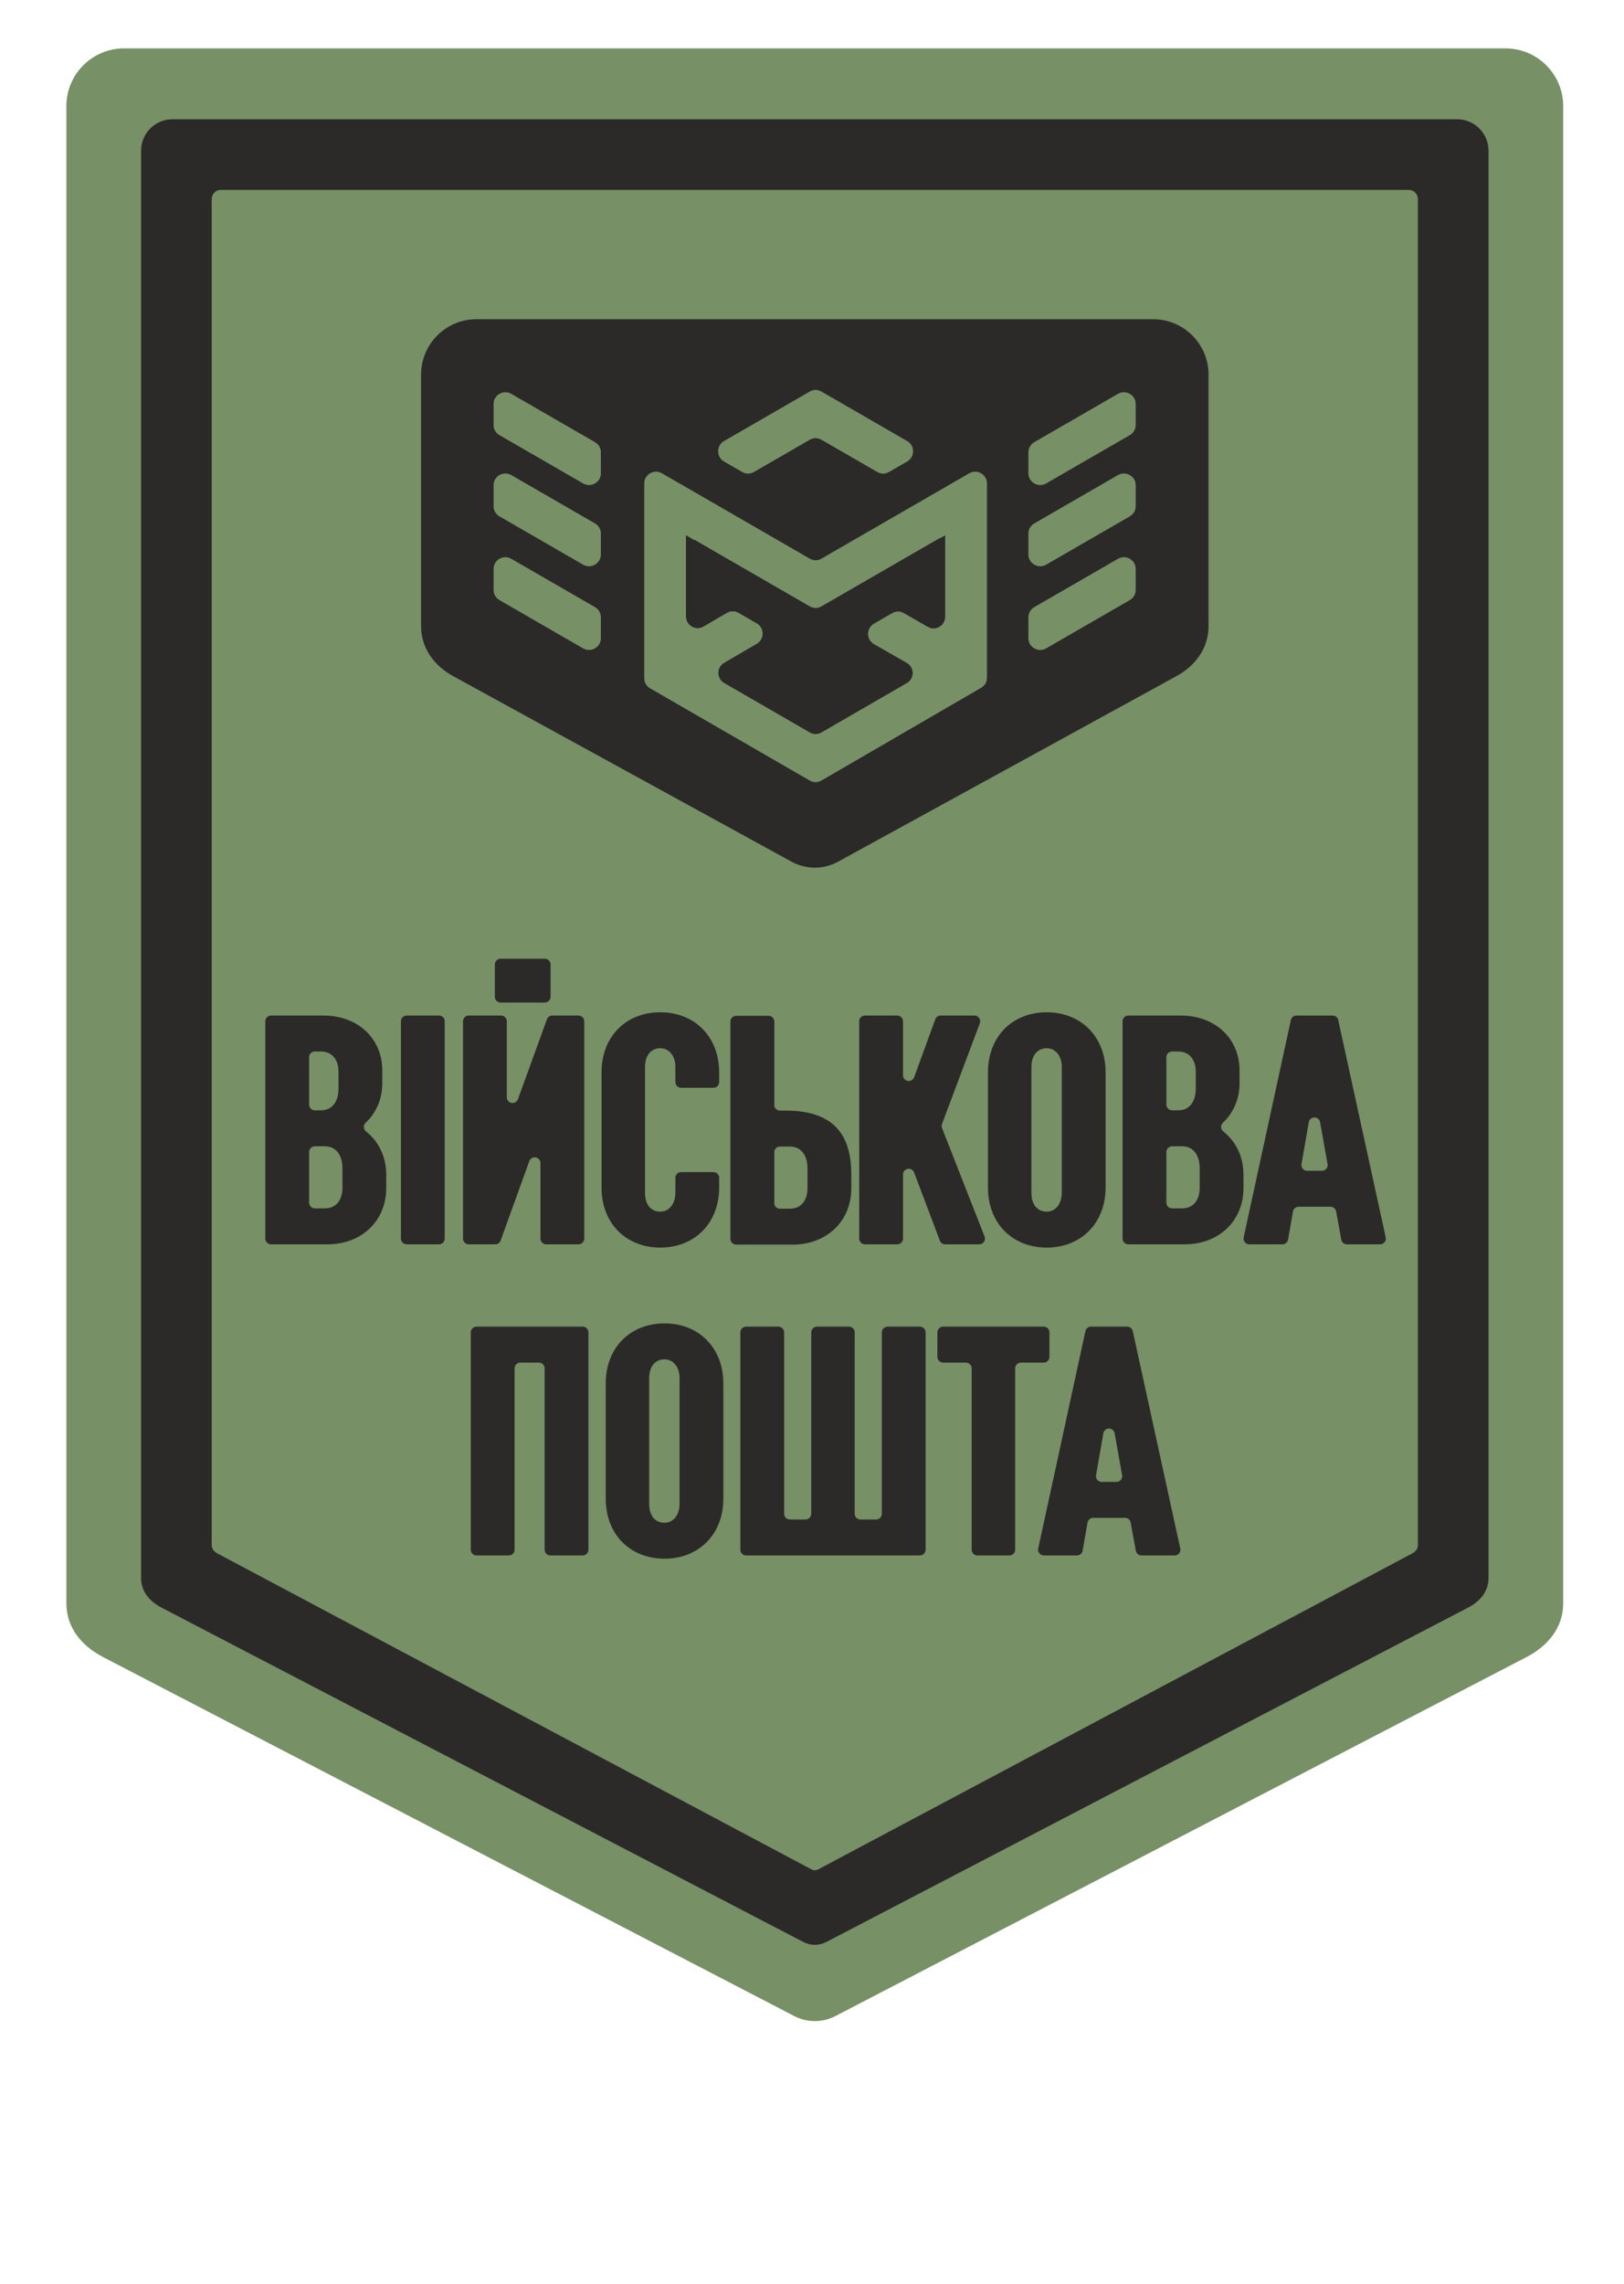<?xml version="1.0" encoding="UTF-8"?>
<!DOCTYPE svg PUBLIC "-//W3C//DTD SVG 1.1//EN" "http://www.w3.org/Graphics/SVG/1.1/DTD/svg11.dtd">
<!-- Creator: CorelDRAW 2020 (64-Bit) -->
<svg xmlns="http://www.w3.org/2000/svg" xml:space="preserve" width="3780px" height="5315px" version="1.1" shape-rendering="geometricPrecision" text-rendering="geometricPrecision" image-rendering="optimizeQuality" fill-rule="evenodd" clip-rule="evenodd"
viewBox="0 0 3780 5315.63"
 xmlns:xlink="http://www.w3.org/1999/xlink"
 xmlns:xodm="http://www.corel.com/coreldraw/odm/2003">
 <g id="Слой_x0020_1">
  <g id="лого_військова_пошта_12.0.cdr">
   <path fill="#779066" d="M288.48 112.61l3216.08 0c73.86,0 134.12,60.27 134.12,134.14l0 3484.69c0,56.41 -35.53,99.03 -85.6,125.02l-1607.97 835c-30.87,16.04 -66.17,16.04 -97.04,0l-1608.1 -835.01c-50.1,-26.01 -85.62,-68.55 -85.62,-125.03l0 -3484.67c0,-73.88 60.26,-134.14 134.13,-134.14z"/>
   <path fill="#2B2A29" d="M1884.71 1816.19l-371.39 -214.51c-8.69,-5 -13.65,-13.61 -13.65,-23.62l0 -452.8c0,-10 4.96,-18.63 13.65,-23.61 8.66,-5.04 18.59,-5.04 27.27,0l74.66 43.1 269.49 155.58c8.69,5 18.62,5 27.3,0l276.37 -159.56 0 0 67.78 -39.12c8.68,-5.04 18.61,-5.04 27.28,0 8.68,4.98 13.65,13.61 13.65,23.61l0 451.59c0,10 -4.94,18.58 -13.6,23.61l-371.46 215.67c-8.7,5.06 -18.65,5.06 -27.35,0.06zm-199.27 -226.55c66.45,38.37 132.81,76.74 199.3,115.17 8.69,4.98 18.62,4.98 27.3,0 66.35,-38.34 132.57,-76.66 198.86,-114.94 8.7,-5 13.67,-13.63 13.65,-23.67 -0.02,-10.04 -5.02,-18.65 -13.72,-23.65l-76.3 -43.68c-8.71,-5 -13.72,-13.61 -13.72,-23.63 -0.03,-10.04 4.95,-18.67 13.63,-23.67l42.2 -24.39c8.64,-4.98 18.54,-5 27.21,-0.03l55.5 31.79c8.68,4.97 18.6,4.97 27.26,-0.07 8.65,-5.02 13.59,-13.61 13.59,-23.59l0 -189.92 -11.79 6.81 0 -0.91 -276.37 159.56c-8.68,5 -18.61,5 -27.3,0l-269.49 -155.61 0 0.94 -18.67 -10.79 0 189.4c0,10.05 4.98,18.68 13.7,23.67 8.72,5.02 18.69,4.96 27.37,-0.11l54.07 -31.62c8.69,-5.11 18.69,-5.14 27.43,-0.09l41.96 24.22c8.64,5.01 13.61,13.58 13.63,23.55 0.03,9.98 -4.88,18.6 -13.51,23.65l-75.92 44.41c-8.63,5.06 -13.54,13.63 -13.5,23.64 0.03,9.96 4.98,18.54 13.63,23.56zm0 -563.06l199.3 -115.06c8.69,-5 18.62,-5 27.3,0l199.29 115.06c8.68,5.01 13.65,13.62 13.65,23.66 0,9.98 -4.97,18.59 -13.65,23.59l-42.1 24.32c-8.67,5.02 -18.6,5.02 -27.28,0l-129.91 -75.01c-8.68,-4.99 -18.61,-4.99 -27.3,0l-129.9 75.01c-8.68,5.02 -18.62,5.03 -27.28,0l-42.12 -24.32c-8.67,-5 -13.63,-13.61 -13.63,-23.61 0,-10.02 4.96,-18.63 13.63,-23.64zm722.24 2.59l194.73 -112.43c8.68,-5 18.61,-5 27.3,0 8.68,5.04 13.64,13.61 13.64,23.63l0 48.4c0,10.03 -4.96,18.63 -13.64,23.65l-194.76 112.43c-8.68,5.02 -18.61,5.02 -27.27,0 -8.69,-5.02 -13.65,-13.61 -13.65,-23.63l0 -48.39c0,-10.04 4.96,-18.62 13.65,-23.66zm0 189.08l194.73 -112.46c8.68,-4.98 18.61,-4.98 27.3,0 8.68,5.02 13.64,13.61 13.64,23.64l0 48.41c0,10.02 -4.96,18.61 -13.64,23.63l-194.76 112.42c-8.68,5.04 -18.61,5.04 -27.27,0 -8.69,-5.02 -13.65,-13.61 -13.65,-23.62l0 -48.39c0,-10.02 4.96,-18.65 13.65,-23.63zm0 194.8l194.73 -112.42c8.68,-5.01 18.61,-5.01 27.3,0 8.68,5.01 13.64,13.62 13.64,23.62l0 48.39c0,10.03 -4.96,18.65 -13.64,23.64l-194.76 112.45c-8.68,5 -18.61,5 -27.27,0 -8.69,-5 -13.65,-13.61 -13.65,-23.63l0 -48.41c0,-10.03 4.96,-18.62 13.65,-23.64zm-1023.09 -383.88l-194.75 -112.43c-8.69,-5 -18.62,-5 -27.28,0 -8.68,5.04 -13.65,13.61 -13.65,23.63l0 48.4c0,10.03 4.97,18.63 13.65,23.65l194.73 112.43c8.69,5.02 18.62,5.02 27.3,0 8.68,-5.02 13.63,-13.61 13.63,-23.63l0 -48.39c0,-10.04 -4.95,-18.62 -13.63,-23.66zm0 189.08l-194.75 -112.46c-8.69,-4.98 -18.62,-4.98 -27.28,0 -8.68,5.02 -13.65,13.61 -13.65,23.64l0 48.41c0,10.02 4.97,18.61 13.65,23.63l194.73 112.42c8.69,5.04 18.62,5.04 27.3,0 8.68,-5.02 13.63,-13.61 13.63,-23.62l0 -48.39c0,-10.02 -4.95,-18.65 -13.63,-23.63zm0 194.8l-194.75 -112.42c-8.69,-5.01 -18.62,-5.01 -27.28,0 -8.68,5.01 -13.65,13.62 -13.65,23.62l0 48.39c0,10.03 4.97,18.65 13.65,23.64l194.73 112.45c8.69,5 18.62,5 27.3,0 8.68,-5 13.63,-13.61 13.63,-23.63l0 -48.41c0,-10.03 -4.95,-18.62 -13.63,-23.64zm-275.84 -670.16l1575.53 0c70.99,0 128.8,57.79 128.8,128.78l0 585.26c0,51.69 -30.6,92.41 -74.71,116.56l-787.73 431.88c-33.81,18.5 -74.36,18.5 -108.18,0l-787.8 -431.88c-44.11,-24.17 -74.69,-64.85 -74.69,-116.56l0 -585.26c0,-71.01 57.77,-128.78 128.78,-128.78z"/>
   <path fill="#2B2A29" d="M492.59 463.3l0 3132.12c0,9.2 5.52,15.63 13.65,19.95l1382.61 735.1c5.11,2.7 10.35,2.7 15.45,0l1382.5 -735.1c8.12,-4.32 13.64,-10.73 13.64,-19.95l0 -3132.12c0,-11.76 -9.64,-21.39 -21.38,-21.39l-2765.09 0c-11.73,0 -21.38,9.63 -21.38,21.39zm-164.4 -112.76c0,-40.23 32.78,-73.03 73.04,-73.03l2990.57 0c40.27,0 73.05,32.8 73.05,73.03l0 3322.09c0,30.51 -19.57,53.98 -46.63,68.09l-1495.23 778.84c-16.56,8.62 -36.26,8.62 -52.82,0l-1495.36 -778.84c-27.06,-14.11 -46.62,-37.58 -46.62,-68.09l0 -3322.09z"/>
   <path fill="#2B2A29" fill-rule="nonzero" d="M630.78 2895.8l131.16 0c80.62,0 136.91,-55.53 136.91,-130.84l0 -31.17c0,-41.79 -17.36,-77.21 -47.02,-100.74 -3.14,-2.48 -4.87,-5.89 -5.05,-9.91 -0.16,-4.02 1.27,-7.52 4.19,-10.29 24.25,-22.8 38.75,-54.9 38.75,-92.04l0 -29.67c0,-73.76 -56.29,-127.76 -136.91,-127.76l-122.03 0c-7.36,0 -13.36,5.98 -13.36,13.34l0 505.7c0,7.36 6,13.38 13.36,13.38zm125.07 -228.18c27.38,0 41.07,22.04 41.07,50.97l0 45.62c0,27.4 -13.69,47.93 -41.07,47.93l-23.13 0c-7.36,0 -13.38,-6.02 -13.38,-13.36l0 -117.78c0,-7.4 6.02,-13.38 13.38,-13.38l23.13 0zm-9.13 -220.6c27.39,0 41.07,20.54 41.07,47.18l0 38.8c0,29.63 -13.68,50.94 -41.07,50.94l-14 0c-7.36,0 -13.38,-6 -13.38,-13.36l0 -110.17c0,-7.35 6.02,-13.39 13.38,-13.39l14 0zm199.72 448.78l75.19 0c7.36,0 13.36,-6.02 13.36,-13.38l0 -505.7c0,-7.36 -6,-13.34 -13.36,-13.34l-75.19 0c-7.36,0 -13.36,5.98 -13.36,13.34l0 505.7c0,7.36 6,13.38 13.36,13.38zm218.76 -8.85l66.71 -184.75c2.23,-6.16 8.43,-9.73 14.88,-8.62 6.46,1.14 11.07,6.64 11.07,13.16l0 175.68c0,7.36 6,13.38 13.36,13.38l75.19 0c7.36,0 13.37,-6.02 13.37,-13.38l0 -505.7c0,-7.36 -6.01,-13.34 -13.37,-13.34l-60.93 0c-5.72,0 -10.61,3.39 -12.56,8.79l-67.47 185.91c-2.23,6.16 -8.43,9.75 -14.88,8.63 -6.45,-1.16 -11.06,-6.61 -11.06,-13.17l0 -176.82c0,-7.36 -6,-13.34 -13.36,-13.34l-75.19 0c-7.36,0 -13.36,5.98 -13.36,13.34l0 505.7c0,7.36 6,13.38 13.36,13.38l61.67 0c5.75,0 10.62,-3.43 12.57,-8.85zm406.8 -145.86l0 33.78c0,29.64 -16.74,44.86 -35,44.86 -20.52,0 -35.74,-14.45 -35.74,-44.11l0 -292.09c0,-28.88 15.22,-44.09 35.74,-44.09 18.26,0 35,15.21 35,44.09l0 34.57c0,7.36 6,13.38 13.36,13.38l75.19 0c7.36,0 13.36,-6.02 13.36,-13.38l0 -22.39c0,-84.44 -58.55,-139.96 -136.91,-139.96 -79.1,0 -136.9,55.52 -136.9,139.96l0 267.75c0,84.41 57.8,139.93 136.9,139.93 78.36,0 136.91,-55.52 136.91,-139.93l0 -22.37c0,-7.37 -6,-13.39 -13.36,-13.39l-75.19 0c-7.36,0 -13.36,6.02 -13.36,13.39zm628.1 154.71l79.15 0c4.56,0 8.47,-2.06 11.04,-5.85 2.57,-3.77 3.07,-8.18 1.41,-12.41l-98.98 -252.29c-1.25,-3.22 -1.27,-6.38 -0.06,-9.6l88 -234.21c1.59,-4.23 1.06,-8.61 -1.53,-12.31 -2.58,-3.71 -6.47,-5.75 -10.99,-5.75l-78.6 0c-5.72,0 -10.59,3.39 -12.54,8.77l-49.22 134.73c-2.23,6.14 -8.45,9.72 -14.88,8.56 -6.45,-1.13 -11.04,-6.63 -11.04,-13.17l0 -125.55c0,-7.36 -6.02,-13.34 -13.38,-13.34l-75.19 0c-7.36,0 -13.36,5.98 -13.36,13.34l0 505.7c0,7.36 6,13.38 13.36,13.38l75.19 0c7.36,0 13.38,-6.02 13.38,-13.38l0 -149.11c0,-6.51 4.56,-11.99 10.97,-13.17 6.41,-1.16 12.61,2.36 14.9,8.43l59.86 158.58c2,5.29 6.83,8.65 12.51,8.65zm373.33 -132.34l0 -267.75c0,-84.44 -58.55,-139.96 -136.9,-139.96 -79.11,0 -136.91,55.52 -136.91,139.96l0 267.75c0,84.41 57.8,139.93 136.91,139.93 78.35,0 136.9,-55.52 136.9,-139.93zm-101.91 11.41c0,29.64 -16.74,44.86 -34.99,44.86 -20.55,0 -35.75,-14.45 -35.75,-44.11l0 -292.09c0,-28.88 15.2,-44.09 35.75,-44.09 18.25,0 34.99,15.21 34.99,44.09l0 291.34zm154.85 120.93l131.14 0c80.63,0 136.92,-55.53 136.92,-130.84l0 -31.17c0,-41.79 -17.36,-77.21 -47.02,-100.74 -3.16,-2.48 -4.89,-5.89 -5.05,-9.91 -0.18,-4.02 1.27,-7.52 4.2,-10.29 24.22,-22.8 38.73,-54.9 38.73,-92.04l0 -29.67c0,-73.76 -56.28,-127.76 -136.91,-127.76l-122.01 0c-7.36,0 -13.38,5.98 -13.38,13.34l0 505.7c0,7.36 6.02,13.38 13.38,13.38zm125.06 -228.18c27.39,0 41.07,22.04 41.07,50.97l0 45.62c0,27.4 -13.68,47.93 -41.07,47.93l-23.15 0c-7.36,0 -13.36,-6.02 -13.36,-13.36l0 -117.78c0,-7.4 6,-13.38 13.36,-13.38l23.15 0zm-9.13 -220.6c27.37,0 41.07,20.54 41.07,47.18l0 38.8c0,29.63 -13.7,50.94 -41.07,50.94l-14.02 0c-7.36,0 -13.36,-6 -13.36,-13.36l0 -110.17c0,-7.35 6,-13.39 13.36,-13.39l14.02 0zm255.97 437.68l11.37 -65.29c1.12,-6.47 6.61,-11.09 13.16,-11.09l74.21 0c6.52,0 11.97,4.57 13.15,10.98l11.97 65.55c1.18,6.41 6.62,10.95 13.14,10.95l77.21 0c4.18,0 7.79,-1.74 10.42,-4.97 2.62,-3.27 3.55,-7.16 2.64,-11.26l-110.52 -505.69c-1.36,-6.2 -6.7,-10.5 -13.06,-10.5l-84.18 0c-6.37,0 -11.72,4.3 -13.07,10.52l-109.81 505.69c-0.9,4.09 0.03,7.99 2.66,11.24 2.62,3.23 6.21,4.97 10.4,4.97l77.13 0c6.58,0 12.06,-4.63 13.18,-11.1zm74.52 -273.16l17.36 97.4c0.71,4.04 -0.29,7.81 -2.91,10.95 -2.65,3.13 -6.17,4.79 -10.26,4.79l-34.31 0c-4.08,0 -7.59,-1.65 -10.24,-4.77 -2.63,-3.15 -3.62,-6.9 -2.93,-10.92l16.95 -97.41c1.13,-6.43 6.6,-11.04 13.15,-11.06 6.56,-0.02 12.04,4.56 13.19,11.02zm-1791.35 -367.05l0 75.19c0,7.38 -6,13.37 -13.36,13.37l-102.97 0c-7.36,0 -13.38,-5.99 -13.38,-13.37l0 -75.19c0,-7.36 6.02,-13.34 13.38,-13.34l102.97 0c7.36,0 13.36,5.98 13.36,13.34zm432.31 651.98l75.19 0 55.63 0c80.64,0 136.91,-55.52 136.91,-130.83l0 -31.16c0,-75.6 -25.05,-149.86 -152.11,-149.86l-14.01 0c-6.36,0 -11.7,-4.48 -13.06,-10.43l0 -196.77c0,-7.36 -6,-13.36 -13.36,-13.36l-75.19 0c-7.54,0 -13.7,5.71 -13.7,13.36l0 505.69c0,7.63 6.16,13.36 13.7,13.36zm88.55 -94.1l0 -123.64c1.36,-5.95 6.7,-10.45 13.06,-10.45l23.13 0c27.39,0 41.07,22.06 41.07,50.98l0 45.63c0,27.38 -13.68,47.93 -41.07,47.93l-23.13 0c-6.36,0 -11.7,-4.47 -13.06,-10.45zm792.21 533.16l17.35 97.42c0.72,4.02 -0.29,7.79 -2.91,10.93 -2.63,3.13 -6.18,4.8 -10.26,4.8l-34.29 0c-4.08,0 -7.61,-1.66 -10.24,-4.78 -2.64,-3.11 -3.65,-6.86 -2.95,-10.88l16.96 -97.41c1.12,-6.47 6.6,-11.06 13.14,-11.1 6.56,-0.02 12.06,4.61 13.2,11.02zm-74.52 273.2l11.36 -65.31c1.12,-6.45 6.61,-11.08 13.16,-11.08l74.21 0c6.52,0 11.99,4.56 13.15,10.97l11.97 65.52c1.18,6.4 6.64,10.99 13.16,10.99l77.19 0c4.2,0 7.79,-1.73 10.43,-4.98 2.63,-3.29 3.54,-7.18 2.65,-11.24l-110.54 -505.71c-1.34,-6.22 -6.72,-10.52 -13.06,-10.52l-84.18 0c-6.36,0 -11.72,4.32 -13.07,10.54l-109.81 505.69c-0.88,4.07 0.03,7.99 2.66,11.24 2.62,3.27 6.23,4.98 10.41,4.98l77.14 0c6.56,0 12.04,-4.63 13.17,-11.09zm-90.61 -521.36l-234.14 0c-7.35,0 -13.36,6.02 -13.36,13.36l0 56.93c0,7.36 6,13.38 13.36,13.38l53.12 0c7.36,0 13.37,6.01 13.37,13.38l0 422.02c0,7.34 6.02,13.38 13.38,13.38l74.42 0c7.36,0 13.36,-6.04 13.36,-13.38l0 -422.02c0,-7.37 6,-13.38 13.38,-13.38l53.11 0c7.38,0 13.38,-6.02 13.38,-13.38l0 -56.93c0,-7.34 -6.04,-13.36 -13.38,-13.36zm-376.82 13.36l0 422.05c0,7.33 -6.02,13.35 -13.38,13.35l-36.39 0c-7.34,0 -13.36,-5.99 -13.36,-13.35l0 -422.05c0,-7.34 -6.02,-13.36 -13.38,-13.36l-74.41 0c-7.36,0 -13.38,6.02 -13.38,13.36l0 422.05c0,7.33 -6.02,13.35 -13.38,13.35l-36.37 0c-7.36,0 -13.38,-5.99 -13.38,-13.35l0 -422.05c0,-7.34 -6.02,-13.36 -13.36,-13.36l-75.19 0c-7.34,0 -13.36,6.02 -13.36,13.36l0 505.71c0,7.34 6,13.38 13.36,13.38l404.53 0c7.36,0 13.38,-6.04 13.38,-13.38l0 -505.71c0,-7.34 -6.02,-13.36 -13.38,-13.36l-75.19 0c-7.34,0 -13.36,6.04 -13.36,13.36zm-470.82 398.13c0,29.66 -16.74,44.9 -34.98,44.9 -20.55,0 -35.77,-14.46 -35.77,-44.15l0 -292.05c0,-28.92 15.22,-44.13 35.77,-44.13 18.24,0 34.98,15.22 34.98,44.13l0 291.3zm101.91 -11.39l0 -267.77c0,-84.4 -58.56,-139.92 -136.89,-139.92 -79.12,0 -136.93,55.54 -136.93,139.92l0 267.77c0,84.4 57.81,139.94 136.93,139.94 78.33,0 136.89,-55.54 136.89,-139.94zm-486.02 118.97l0 -422.02c0,-7.37 6,-13.38 13.36,-13.38l43.25 0c7.36,0 13.36,6.01 13.36,13.38l0 422.02c0,7.34 6,13.38 13.38,13.38l75.17 0c7.36,0 13.38,-6.04 13.38,-13.38l0 -505.71c0,-7.34 -6.02,-13.36 -13.38,-13.36l-247.08 0c-7.36,0 -13.38,6.02 -13.38,13.36l0 505.71c0,7.34 6.02,13.38 13.38,13.38l75.17 0c7.38,0 13.39,-6.04 13.39,-13.38z"/>
   <path fill="#779066" d="M1162.56 1012.42l194.73 112.43c8.69,5.02 18.62,5.02 27.3,0 8.68,-5.02 13.63,-13.61 13.63,-23.63l0 -48.39c0,-10.04 -4.95,-18.62 -13.63,-23.66l-194.75 -112.43c-8.69,-5 -18.62,-5 -27.28,0 -8.68,5.04 -13.65,13.61 -13.65,23.63l0 48.4c0,10.03 4.97,18.63 13.65,23.65zm222.03 205.83l-194.75 -112.46c-8.69,-4.98 -18.62,-4.98 -27.28,0 -8.68,5.02 -13.65,13.61 -13.65,23.64l0 48.41c0,10.02 4.97,18.61 13.65,23.63l194.73 112.42c8.69,5.04 18.62,5.04 27.3,0 8.68,-5.02 13.63,-13.61 13.63,-23.62l0 -48.39c0,-10.02 -4.95,-18.65 -13.63,-23.63zm0 194.8l-194.75 -112.42c-8.69,-5.01 -18.62,-5.01 -27.28,0 -8.68,5.01 -13.65,13.62 -13.65,23.62l0 48.39c0,10.03 4.97,18.65 13.65,23.64l194.73 112.45c8.69,5 18.62,5 27.3,0 8.68,-5 13.63,-13.61 13.63,-23.63l0 -48.41c0,-10.03 -4.95,-18.62 -13.63,-23.64zm527.45 -389.91l129.91 75.01c8.68,5.02 18.61,5.02 27.28,0l42.1 -24.32c8.68,-5 13.65,-13.61 13.65,-23.59 0,-10.04 -4.97,-18.65 -13.65,-23.66l-199.29 -115.06c-8.68,-5 -18.61,-5 -27.3,0l-199.3 115.06c-8.67,5.01 -13.63,13.62 -13.63,23.64 0,10 4.96,18.61 13.63,23.61l42.12 24.32c8.66,5.03 18.6,5.02 27.28,0l129.9 -75.01c8.69,-4.99 18.62,-4.99 27.3,0zm690.37 -106.4l-194.73 112.43c-8.69,5.04 -13.65,13.62 -13.65,23.66l0 48.39c0,10.02 4.96,18.61 13.65,23.63 8.66,5.02 18.59,5.02 27.27,0l194.76 -112.43c8.68,-5.02 13.64,-13.62 13.64,-23.65l0 -48.4c0,-10.02 -4.96,-18.59 -13.64,-23.63 -8.69,-5 -18.62,-5 -27.3,0zm0 189.05l-194.73 112.46c-8.69,4.98 -13.65,13.61 -13.65,23.63l0 48.39c0,10.01 4.96,18.6 13.65,23.62 8.66,5.04 18.59,5.04 27.27,0l194.76 -112.42c8.68,-5.02 13.64,-13.61 13.64,-23.63l0 -48.41c0,-10.03 -4.96,-18.62 -13.64,-23.64 -8.69,-4.98 -18.62,-4.98 -27.3,0zm0 194.84l-194.73 112.42c-8.69,5.02 -13.65,13.61 -13.65,23.64l0 48.41c0,10.02 4.96,18.63 13.65,23.63 8.66,5 18.59,5 27.27,0l194.76 -112.45c8.68,-4.99 13.64,-13.61 13.64,-23.64l0 -48.39c0,-10 -4.96,-18.61 -13.64,-23.62 -8.69,-5.01 -18.62,-5.01 -27.3,0zm-305.29 276.22l0 -451.59c0,-10 -4.97,-18.63 -13.65,-23.61 -8.67,-5.04 -18.6,-5.04 -27.28,0l-67.78 39.12 -276.37 159.56c-8.68,5 -18.61,5 -27.3,0l-269.49 -155.58 -74.66 -43.1c-8.68,-5.04 -18.61,-5.04 -27.27,0 -8.69,4.98 -13.65,13.61 -13.65,23.61l0 452.8c0,10.01 4.96,18.62 13.65,23.62l371.39 214.51c8.7,5 18.65,5 27.35,-0.06l371.46 -215.67c8.66,-5.03 13.6,-13.61 13.6,-23.61zm-172.57 -10.65c0.02,10.04 -4.95,18.67 -13.65,23.67 -66.29,38.28 -132.51,76.6 -198.86,114.94 -8.68,4.98 -18.61,4.98 -27.3,0 -66.49,-38.43 -132.85,-76.8 -199.3,-115.17 -8.65,-5.02 -13.6,-13.6 -13.63,-23.56 -0.04,-10.01 4.87,-18.58 13.5,-23.64l75.92 -44.41c8.63,-5.05 13.54,-13.67 13.51,-23.65 -0.02,-9.97 -4.99,-18.54 -13.63,-23.55l-41.96 -24.22c-8.74,-5.05 -18.74,-5.02 -27.43,0.09l-54.07 31.62c-8.68,5.07 -18.65,5.13 -27.37,0.11 -8.72,-4.99 -13.7,-13.62 -13.7,-23.67l0 -189.4 18.67 10.79 0 -0.94 269.49 155.61c8.69,5 18.62,5 27.3,0l276.37 -159.56 0 0.91 11.79 -6.81 0 189.92c0,9.98 -4.94,18.57 -13.59,23.59 -8.66,5.04 -18.58,5.04 -27.26,0.07l-55.5 -31.79c-8.67,-4.97 -18.57,-4.95 -27.21,0.03l-42.2 24.39c-8.68,5 -13.66,13.63 -13.63,23.67 0,10.02 5.01,18.63 13.72,23.63l76.3 43.68c8.7,5 13.7,13.61 13.72,23.65z"/>
  </g>
 </g>
</svg>
